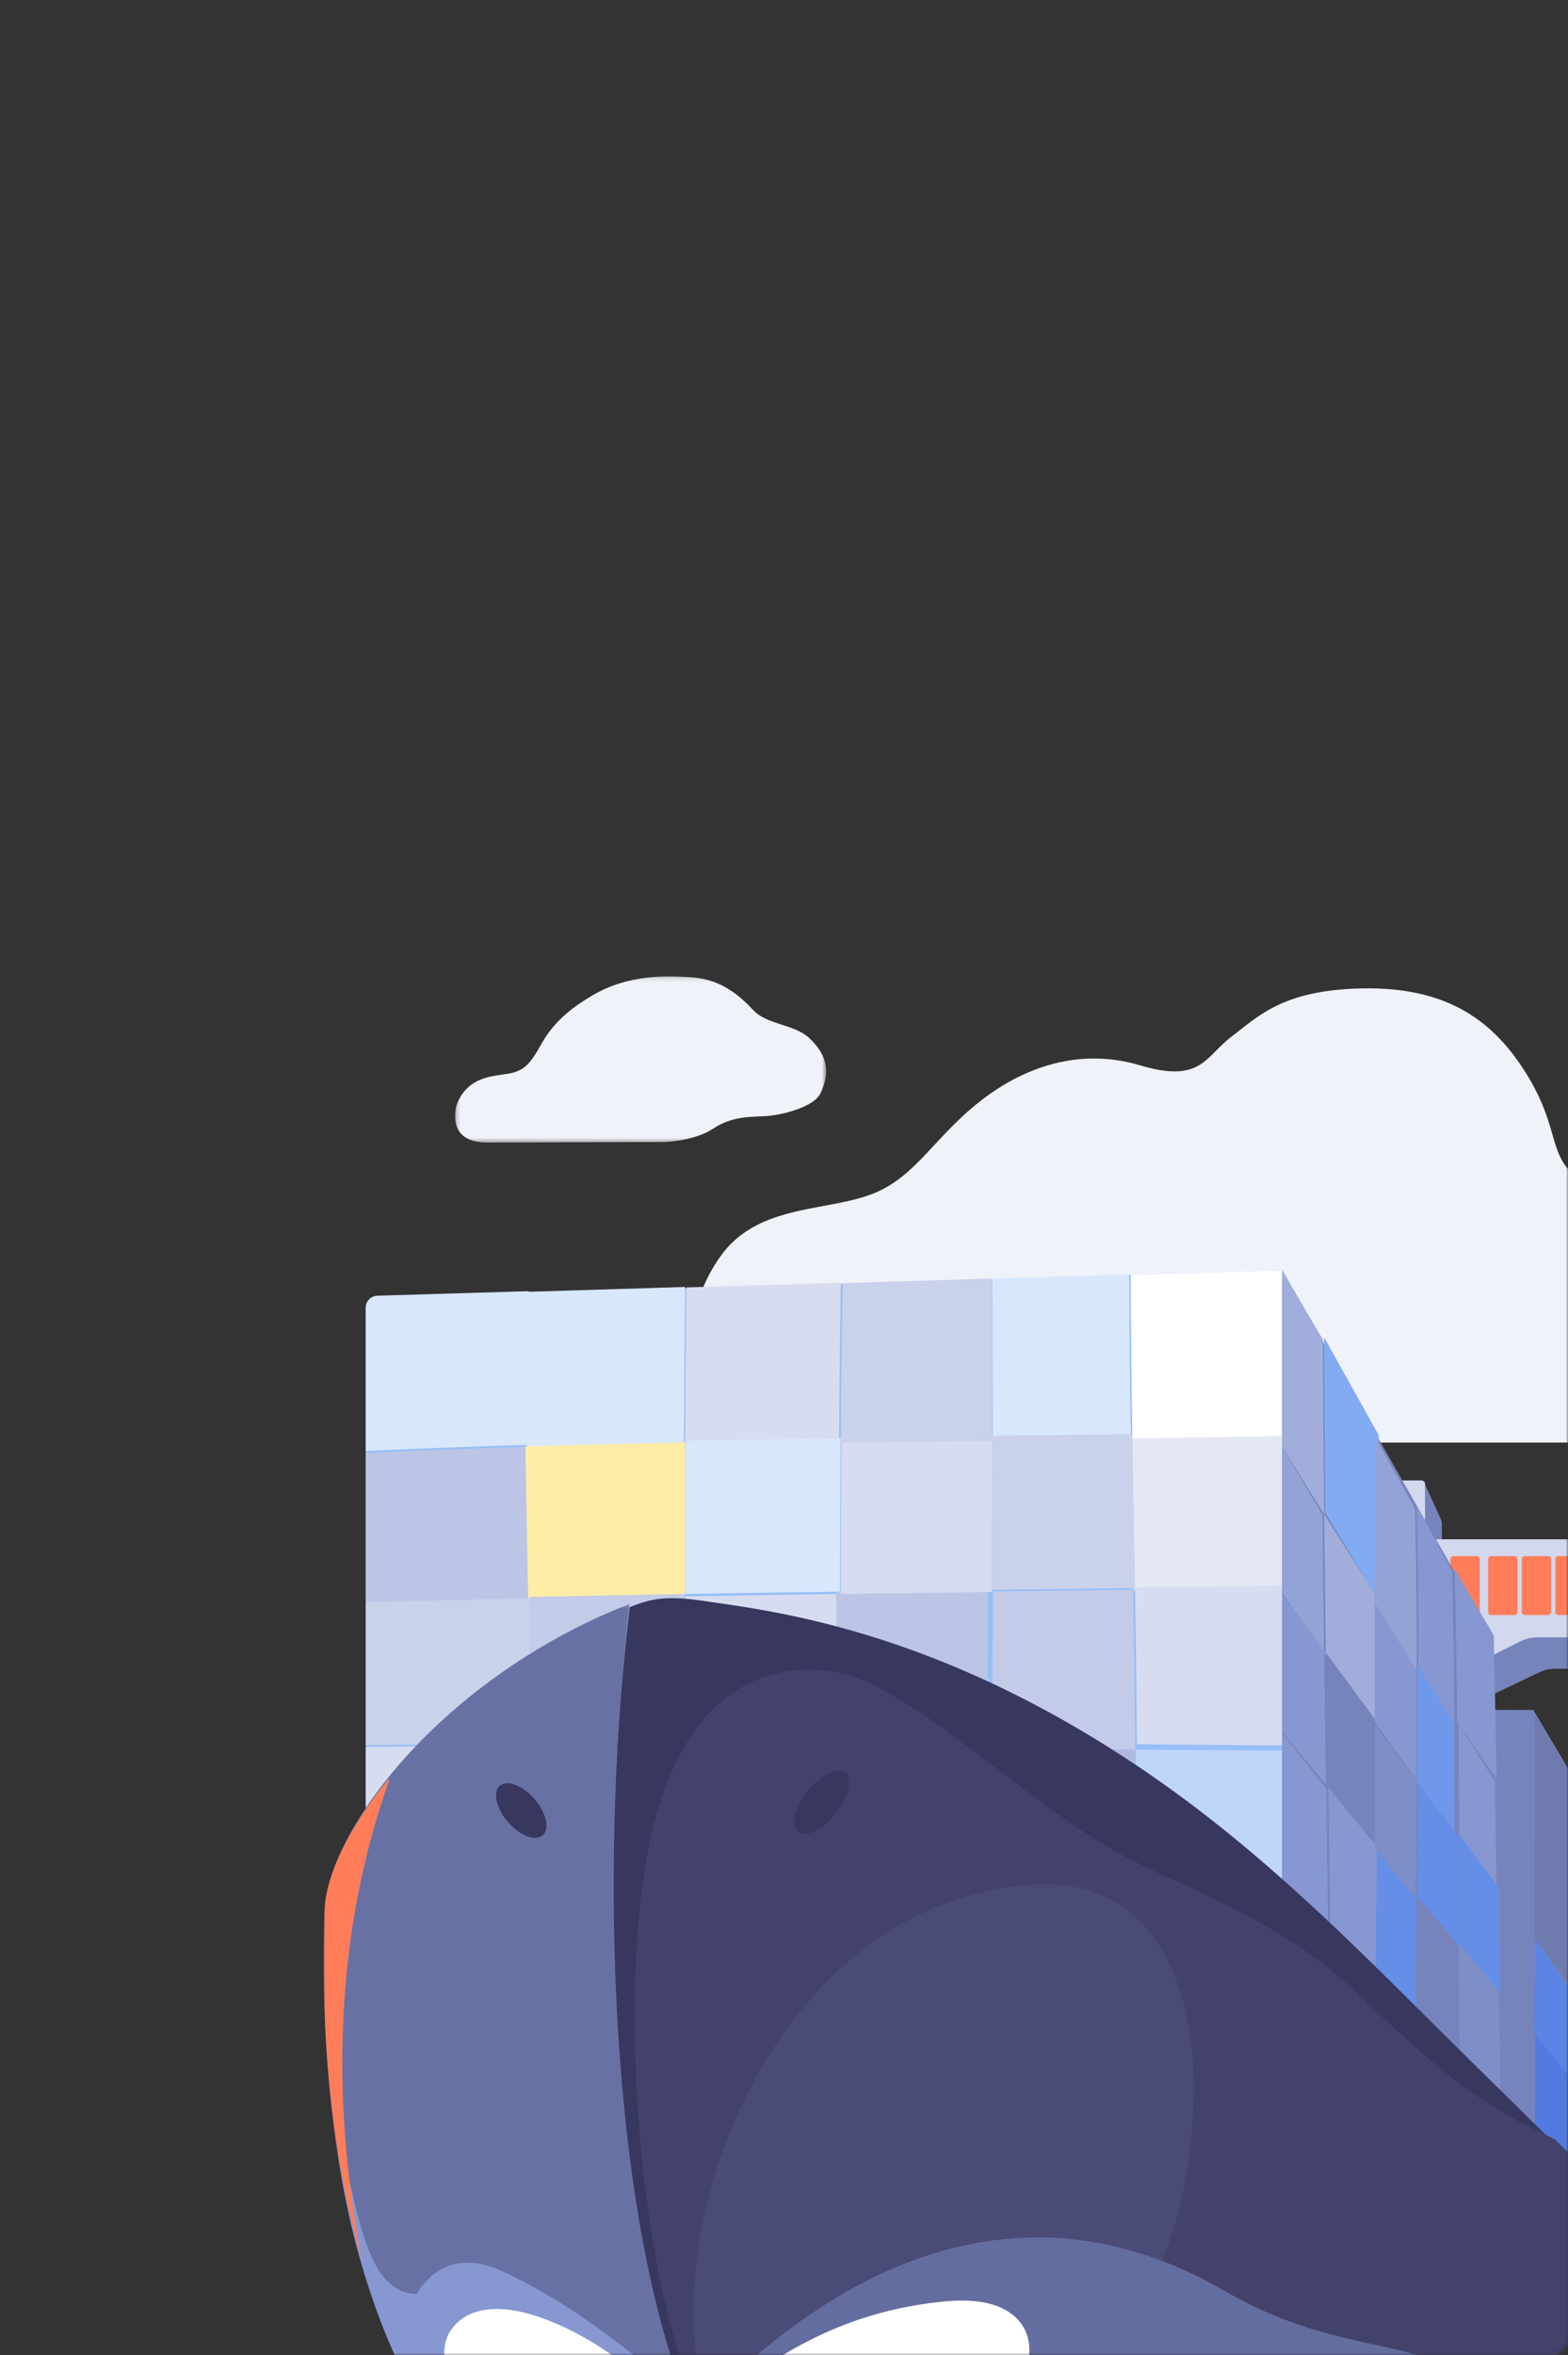 <svg xmlns="http://www.w3.org/2000/svg" xmlns:xlink="http://www.w3.org/1999/xlink" width="373" height="560" viewBox="0 0 373 560">
    <rect x="0" y="0" width="373" height="560" fill="#333333" stroke="none"/>
    <defs>
        <rect id="a" width="373" height="560" rx="4"/>
        <path id="c" d="M.25.155h88.276v39.51H.25z"/>
        <path id="e" d="M0 .36h88.911v195.26H0z"/>
        <path id="g" d="M0 .456h15.89V115.61H0z"/>
    </defs>
    <g fill="none" fill-rule="evenodd">
        <mask id="b" fill="#fff">
            <use xlink:href="#a"/>
        </mask>
        <g mask="url(#b)">
            <path fill="#F0F2F9" d="M172.777 337.414s-16.415-17.067-1.549-38.48c8.454-12.176 23.847-10.86 34.997-14.584 11.15-3.724 15.175-13.033 26.325-22.032 7.195-5.808 21.244-14.214 38.713-9 14.556 4.345 15.485-2.172 21.68-6.827 6.193-4.654 12.078-11.171 31.28-11.481 19.201-.31 30.325 6.923 38.403 19.55 7.743 12.102 5.884 18.308 10.53 23.584 4.356 4.947 24.015 7.552 32.21 18.619 7.123 9.62 8.052 17.998 4.955 30.41C407.224 339.588 392.048 343 384.615 343H182.687s-6.504-1.241-9.91-5.586"/>
            <g transform="translate(108 232)">
                <mask id="d" fill="#fff">
                    <use xlink:href="#c"/>
                </mask>
                <path fill="#F0F2F9" d="M8.173 39.665c3.866-.025 42.056-.134 42.056-.134s6.964-.23 11.392-3.16c4.428-2.931 8.597-2.792 12.314-2.976 3.717-.183 11.716-2.071 13.275-5.508 1.658-3.657 2.63-8.018-2.653-13.019-3.596-3.404-10.046-3.158-13.33-6.654C67.945 4.718 63.59.93 56.806.394 50.02-.14 41.209-.177 33.008 4.629c-4.18 2.45-9.01 5.857-12.136 11.448-2.666 4.767-4.088 6.636-8.284 7.266-4.019.603-8.578.88-11.331 5.932C-.226 31.995.235 34.816.72 36.03c.998 2.496 3.587 3.66 7.453 3.636" mask="url(#d)"/>
            </g>
            <path fill="#7784BB" d="M343 367h-4v-14l3.692 8.1c.202.445.308.934.308 1.43V367z"/>
            <path fill="#D2D8EE" d="M339 366h-10v-14h9.127a.88.88 0 0 1 .873.885V366z"/>
            <path fill="#7784BB" d="M344 373.639L398.397 366l4.153 8.274c.296.587.45 1.235.45 1.891v18.628a1.974 1.974 0 0 1-1.969 1.978h-31.048c-1.273 0-2.53.274-3.688.804L352.788 404 344 373.639z"/>
            <path fill="#D2D8EE" d="M340 366h57.027c1.09 0 1.973.894 1.973 1.998v19.324c0 1.101-.882 1.994-1.969 1.994h-31.39a8.806 8.806 0 0 0-3.719.824l-7.737 3.86L340 366z"/>
            <path fill="#FF7E59" d="M376.327 384h-5.654c-.372 0-.673-.324-.673-.724v-12.552c0-.4.301-.724.673-.724h5.654c.372 0 .673.324.673.724v12.552c0 .4-.3.724-.673.724M368.327 384h-5.654c-.372 0-.673-.324-.673-.724v-12.552c0-.4.3-.724.673-.724h5.654c.372 0 .673.324.673.724v12.552c0 .4-.301.724-.673.724M360.327 384h-5.654c-.372 0-.673-.324-.673-.724v-12.552c0-.4.3-.724.673-.724h5.654c.372 0 .673.324.673.724v12.552c0 .4-.301.724-.673.724M351.327 384h-5.654c-.372 0-.673-.324-.673-.724v-12.552c0-.4.301-.724.673-.724h5.654c.372 0 .673.324.673.724v12.552c0 .4-.301.724-.673.724"/>
            <path fill="#97BEF7" d="M87 434V311.412a2.848 2.848 0 0 1 2.754-2.854L305 302v154L87 434z"/>
            <path fill="#BCC5E5" d="M125.372 344c-12.79.384-25.581.857-38.372 1.448V381c13.004-.359 26.004-.673 39-.95-.21-12.01-.45-24.035-.628-36.05"/>
            <path fill="#D7DCF0" d="M87 433.101L126.262 437c.35-4.514.621-9.024.738-13.534 0-2.818-.014-5.642-.03-8.466-13.323.063-26.646.186-39.97.384V433.1z"/>
            <path fill="#C9D1EB" d="M87 380.95V415c13.334-.198 26.666-.32 40-.384-.062-11.509-.233-23.054-.439-34.616-13.183.278-26.37.591-39.561.95"/>
            <path fill="#D8E7FC" d="M125.75 307l-35.978 1.083A2.848 2.848 0 0 0 87 310.92V345c13-.594 26-1.07 39-1.455-.183-12.203-.299-24.394-.25-36.545"/>
            <path fill="#D8E7FC" d="M163 306l-37.989 1.169c-.048 12.246.066 24.532.246 36.831a3379.68 3379.68 0 0 1 37.456-.913c.05-12.373.137-24.738.287-37.087"/>
            <path fill="#FFEDA6" d="M163 343a3503.43 3503.43 0 0 0-38 .902c.18 12.03.424 24.072.639 36.098 12.44-.261 24.879-.493 37.314-.701-.008-12.105-.004-24.206.047-36.299"/>
            <path fill="#97BEF7" d="M126.717 415.059c.015 2.847.03 5.693.03 8.535-.12 4.546-.393 9.093-.747 13.643L164 441c-.014-8.66-.035-17.324-.054-25.988-12.41-.025-24.82-.012-37.23.047"/>
            <path fill="#C3CBE8" d="M126 379.714c.204 11.785.374 23.555.436 35.286a5220.46 5220.46 0 0 1 36.564-.047c-.026-11.984-.05-23.97-.058-35.953-12.311.212-24.625.448-36.942.714"/>
            <path fill="#D7DCF0" d="M200 305l-36.71 1.11c-.152 12.284-.24 24.582-.29 36.89 12.194-.23 24.389-.41 36.583-.565.105-12.479.243-24.957.417-37.435"/>
            <path fill="#97BEF7" d="M163.053 441.303L199 445c-.085-9.945-.138-19.89-.168-29.834-11.944-.08-23.888-.14-35.832-.166.018 8.77.039 17.538.053 26.303"/>
            <path fill="#D7DCF0" d="M198.99 379c-11.995.167-23.991.348-35.99.55.009 11.762.033 23.525.058 35.287 11.98.025 23.962.085 35.942.163-.038-12-.042-24-.01-36"/>
            <path fill="#D8E7FC" d="M200 342c-12.317.155-24.633.335-36.95.564-.05 12.138-.055 24.287-.046 36.436 12.27-.204 24.538-.386 36.804-.553.033-12.15.088-24.298.192-36.447"/>
            <path fill="#97BEF7" d="M200.17 444.421L235.727 448c.112-10.908.2-21.815.273-32.723-12-.103-24-.199-36-.277.03 9.807.084 19.614.17 29.421"/>
            <path fill="#BCC5E5" d="M199.021 378.47c-.031 12.085-.028 24.168.01 36.252 11.93.078 23.86.174 35.79.278.083-12.333.144-24.666.179-37-11.992.148-23.984.303-35.979.47"/>
            <path fill="#D7DCF0" d="M235.993 342c-11.935.132-23.87.263-35.806.417A6380.608 6380.608 0 0 0 200 379c11.988-.168 23.974-.323 35.959-.471.034-12.176.052-24.353.034-36.529"/>
            <path fill="#C9D1EB" d="M200.414 305.094c-.173 12.636-.31 25.27-.414 37.906 12-.156 24-.288 36-.422-.02-12.859-.067-25.719-.15-38.578l-35.436 1.094z"/>
            <path fill="#E4E8F5" d="M305 341c-12 .23-24 .412-36 .567.187 12.144.417 24.289.62 36.433 11.793-.14 23.586-.284 35.38-.435V341z"/>
            <path fill="#BED6FA" d="M270 452.425L305 456v-39.737c-11.613-.072-23.225-.164-34.838-.263.068 12.141.037 24.283-.162 36.425"/>
            <path fill="#D7DCF0" d="M270 377.431c.208 12.437.384 24.875.454 37.312 11.516.098 23.03.187 34.546.257v-38c-11.667.15-23.333.292-35 .431"/>
            <path fill="#FFF" d="M269 303.11c.012 12.963.16 25.927.355 38.89 11.883-.156 23.763-.338 35.645-.57V302l-36 1.11z"/>
            <path fill="#D8E7FC" d="M236 303.99c.083 12.67.131 25.34.15 38.01 10.95-.119 21.9-.241 32.85-.383-.197-12.872-.346-25.745-.358-38.617l-32.642.99z"/>
            <path fill="#C9D1EB" d="M269.372 341c-11.112.143-22.225.265-33.338.385.02 12.205.001 24.41-.034 36.615 11.334-.138 22.668-.27 34-.405-.206-12.199-.438-24.397-.628-36.595"/>
            <path fill="#AEBAE0" d="M235 447.574L269.802 451c.203-11.902.234-23.804.165-35.706-11.563-.096-23.126-.197-34.69-.294a9085.6 9085.6 0 0 1-.277 32.574"/>
            <path fill="#C3CBE8" d="M236.18 378.406a9782.416 9782.416 0 0 1-.18 37.295c11.334.098 22.667.201 34 .299-.07-12.667-.247-25.334-.456-38-11.12.134-22.243.268-33.365.406"/>
            <path fill="#7784BB" d="M399 548v-79.552a7.145 7.145 0 0 0-.941-3.544l-33.317-58.324-9.533-.03v-16.745L305 302v153.388L399 548z"/>
            <path fill="#A1AEDB" d="M314.735 318.586L305 302v41.908A1271.32 1271.32 0 0 0 315 360c-.14-13.805-.241-27.61-.265-41.414"/>
            <path fill="#93A3D6" d="M305 344v34.702c3.314 4.786 6.65 9.55 10 14.298-.14-10.947-.267-21.893-.372-32.84A1268.062 1268.062 0 0 1 305 344"/>
            <path fill="#8697D1" d="M305 379v32.735A955.478 955.478 0 0 0 316 425c-.149-10.597-.302-21.193-.446-31.79-3.535-4.72-7.056-9.454-10.554-14.21M305 412v43.137L316 466a12478.79 12478.79 0 0 0-.495-40.72A944.528 944.528 0 0 1 305 412"/>
            <path fill="#83ABF1" d="M328 341.292L315 318c.023 13.889.12 27.778.254 41.667 4.091 6.814 8.238 13.59 12.434 20.333.013-12.889.083-25.788.312-38.708"/>
            <path fill="#A1AEDB" d="M327.97 380.32A1488.808 1488.808 0 0 1 315 360c.11 10.96.241 21.918.386 32.877A2787.124 2787.124 0 0 0 328 410c-.016-9.89-.04-19.783-.03-29.68"/>
            <path fill="#7784BB" d="M315 393c.135 10.776.277 21.552.416 32.329 3.816 4.923 7.67 9.81 11.55 14.671.045-9.905.037-19.808.022-29.713A2811.303 2811.303 0 0 1 315 393"/>
            <path fill="#8697D1" d="M316.502 466.202L327.478 477c.32-12.471.463-24.93.522-37.384-4.031-4.843-8.036-9.711-12-14.616.185 13.734.363 27.468.502 41.202M327.003 380c-.01 9.827.012 19.649.028 29.467A4405.64 4405.64 0 0 0 336.825 423c.09-9.118.161-18.233.175-27.342A1788.979 1788.979 0 0 1 327.003 380"/>
            <path fill="#93A3D6" d="M336.585 358.663L327.314 342c-.23 13.041-.301 26.061-.314 39.07a1824.519 1824.519 0 0 0 9.998 15.93c.02-12.795-.074-25.578-.413-38.337"/>
            <path fill="#7E8EC6" d="M327 439.417c3.23 3.875 6.477 7.734 9.734 11.583.073-9.125.176-18.252.266-27.376A4437.248 4437.248 0 0 1 327.022 410c.017 9.807.025 19.61-.022 29.417"/>
            <path fill="#658EE7" d="M327.507 440c-.058 12.321-.195 24.646-.507 36.983L336.987 487c-.117-11.815-.078-23.64.013-35.47a1985.29 1985.29 0 0 1-9.493-11.53"/>
            <path fill="#8697D1" d="M345.434 373.45L337 358c.332 12.75.423 25.525.404 38.311 2.849 4.575 5.715 9.137 8.596 13.689-.083-12.192-.24-24.38-.566-36.55"/>
            <path fill="#6F98EA" d="M337.174 396c-.014 9.164-.085 18.335-.174 27.508 2.997 4.168 5.998 8.33 9 12.492-.014-8.817-.036-17.637-.098-26.454-2.925-4.504-5.836-9.019-8.728-13.546"/>
            <path fill="#658EE7" d="M337.279 424c-.096 9.221-.203 18.444-.279 27.667A4046.81 4046.81 0 0 0 347 463c-.037-8.783-.047-17.573-.061-26.366a9533.509 9533.509 0 0 1-9.66-12.634"/>
            <path fill="#7784BB" d="M337.088 451c-.093 11.784-.134 23.566-.013 35.337L347 496c-.224-11.273-.32-22.57-.367-33.878-3.187-3.701-6.37-7.407-9.545-11.122"/>
            <path fill="#8697D1" d="M355.338 388.843L346 373c.35 12.104.519 24.226.608 36.353 3.117 4.559 6.248 9.107 9.392 13.647-.2-11.37-.416-22.751-.662-34.157M347 410c.06 8.774.082 17.551.095 26.325 2.97 4.226 5.938 8.45 8.905 12.675-.121-8.491-.254-16.988-.394-25.488-2.881-4.494-5.75-8.998-8.606-13.512"/>
            <path fill="#658EE7" d="M347 436c.014 8.83.024 17.658.06 26.477 3.313 3.843 6.628 7.684 9.94 11.523-.113-8.354-.235-16.71-.362-25.066L347 436"/>
            <path fill="#7E8EC6" d="M347 462c.047 11.474.141 22.936.363 34.373L357 506c-.126-10.865-.26-21.72-.403-32.575-3.198-3.807-6.399-7.614-9.597-11.425"/>
            <path fill="#6F7BAF" d="M373.858 421.887L365 407c.088 10.177.138 20.354.16 30.532A5079.29 5079.29 0 0 0 374 450c-.1-9.38-.156-18.753-.142-28.113"/>
            <path fill="#6F7BAF" d="M365 437c.017 7.97.018 15.941 0 23.912 3.008 4.024 6.007 8.053 9 12.088-.134-7.84-.243-15.675-.325-23.506-2.897-4.16-5.79-8.325-8.675-12.494"/>
            <path fill="#5B84E4" d="M365.086 461c-.015 7.598-.042 15.196-.086 22.794 3.01 3.728 6.012 7.461 9 11.206-.141-7.25-.272-14.5-.387-21.748-2.836-4.09-5.678-8.173-8.527-12.252"/>
            <path fill="#517BE0" d="M365.25 484c-.06 9.995-.142 19.99-.25 29.985L375 524c-.207-9.652-.415-19.31-.609-28.967A2374.834 2374.834 0 0 0 365.25 484"/>
            <g transform="translate(77 381)">
                <mask id="f" fill="#fff">
                    <use xlink:href="#e"/>
                </mask>
                <path fill="#6871A4" d="M72.761.36C28.393 17.73.809 54.075.191 73.527-2.625 162.203 26.64 195.48 26.64 195.48l62.27.14C68.756 137.303 65.396 65.903 72.761.36" mask="url(#f)"/>
            </g>
            <path fill="#8697D1" d="M90.673 540.696c3.42 4.633 8.706 6.486 14.925 2.78 1.382-.824 6.341 35.263.932 33.459-3.901-1.302-8.393-8.868-10.364-12.458-4.353-7.926-9.535-22.237-12.644-35.517-2.654-11.335-4.759-25.326-4.5-36.96 0 0 4.039 38.386 11.651 48.696"/>
            <path fill="#37375F" d="M402.962 542.52a14261.093 14261.093 0 0 0-53.16-52.546c-22.778-22.394-45.387-46.33-73.711-66.276-51.29-36.118-92.142-40.594-108.708-43.048-8.362-1.239-12.101-.616-16.58 1.099-.339.13-.674.264-1.01.396-7.806 64.626-4.09 151.497 16.073 194.374 82.415.182 218.711.481 226.675.481C404 577 404 567.4 404 567.4v-22.38a3.52 3.52 0 0 0-1.038-2.5"/>
            <path fill="#8697D1" d="M120.116 540.312c-21.86-10.508-26.6 17.994-24.752 21.728 4.725 9.55 8.514 13.814 8.514 13.814s25.55.062 64.122.146c-2.014-3.1-24.15-24.562-47.884-35.688"/>
            <path fill="#42426C" d="M403.959 542.397a13677.237 13677.237 0 0 0-34.042-33.719c-9.353-4.717-19.918-8.447-44.156-32.068-14.335-13.97-26.31-20.513-51.169-31.702-26.003-11.703-47.207-35.282-68.778-45.17-9.943-4.56-40.603-9.117-50.961 36.882-7.95 35.302-3.63 106.917 13.258 139.904 82.996.184 217.516.476 225.392.476C405 577 405 567.365 405 567.365v-22.46c0-.942-.374-1.844-1.041-2.508"/>
            <path fill="#4A4B77" d="M267.928 551.508c10.101-11.522 14.608-29.74 15.851-48.268 1.922-28.646-7.917-69.77-60.232-50.1-41.325 15.538-67.75 75.354-55.56 119.304 6.141.426 16.028 1.103 22.564 1.556 6.48-28.592 48.586-15.177 77.377-22.492"/>
            <path fill="#646D9F" d="M163 576.573c67.082.146 147.406.328 196 .427-14.712-24.906-34.994-13.398-67.691-32.304-51.03-29.506-96.74-2.877-128.309 31.877"/>
            <path fill="#37375F" d="M198.758 431.234c-3.105 3.855-7.082 5.758-8.881 4.248-1.8-1.51-.74-5.86 2.365-9.716 3.105-3.856 7.082-5.757 8.881-4.248 1.8 1.51.74 5.86-2.365 9.716M120.736 433.108c2.78 3.287 6.495 4.784 8.298 3.344 1.802-1.44 1.01-5.273-1.77-8.56-2.78-3.287-6.496-4.784-8.298-3.344-1.802 1.44-1.01 5.273 1.77 8.56"/>
            <path fill="#FFF" d="M327.987 576.113c-3.416 0-5.28-.83-14.907-.622-2.794.06-5.279-1.555-9.316-.622-4.037.933-6.521-2.177-9.937-2.799-3.416-.622-4.037-.31-10.248.622-4.128.62-8.531.004-11.02-.48-.757-.146-1.023-1.112-.433-1.61 1.54-1.302 3.59-3.962.894-5.062-8.385-3.42-25.154 3.11-27.949 3.732-2.795.622-4.431-.674-1.553-5.287 3.106-4.975 2.4-18.772-18.632-16.792-36.334 3.42-51.55 25.188-59.936 25.188-7.246 0-15.557-13.073-34.16-20.524-14.492-5.804-21.44-1.713-24.015 3.007-2.185 4.006-.562 9.205.23 11.238.132.344-.153.662-.52.63-1.237-.104-4.187-.104-6.206 1.84-2.115 2.036-.31 5.597 1.786 6.763-6.133.545-7.065 2.488-7.065 2.488s2.766-.064 13.073-.064c5.149 0 9.596 2.023 20.36 2.697 3.668.23 15.014.107 20.291.321 5.745.234 7.531 1.944 15.295 2.177 11.8.355 22.67-1.461 30.433-1.555 25.775-.31 40.994-3.546 49.687-3.731 14.596-.311 24.223.933 31.987.933 14.288 0 26.396-1.244 43.786-1.244 17.391 0 29.088-.725 29.088-.725s-17.597-.52-21.013-.52"/>
            <g transform="translate(77 422)">
                <mask id="h" fill="#fff">
                    <use xlink:href="#g"/>
                </mask>
                <path fill="#FF7E59" d="M15.89.456C5.994 12.316.474 23.929.197 32.36c-1.204 36.786 3.304 64 8.978 83.25C1.531 77.218 2.67 36.82 15.891.456" mask="url(#h)"/>
            </g>
        </g>
    </g>
</svg>
